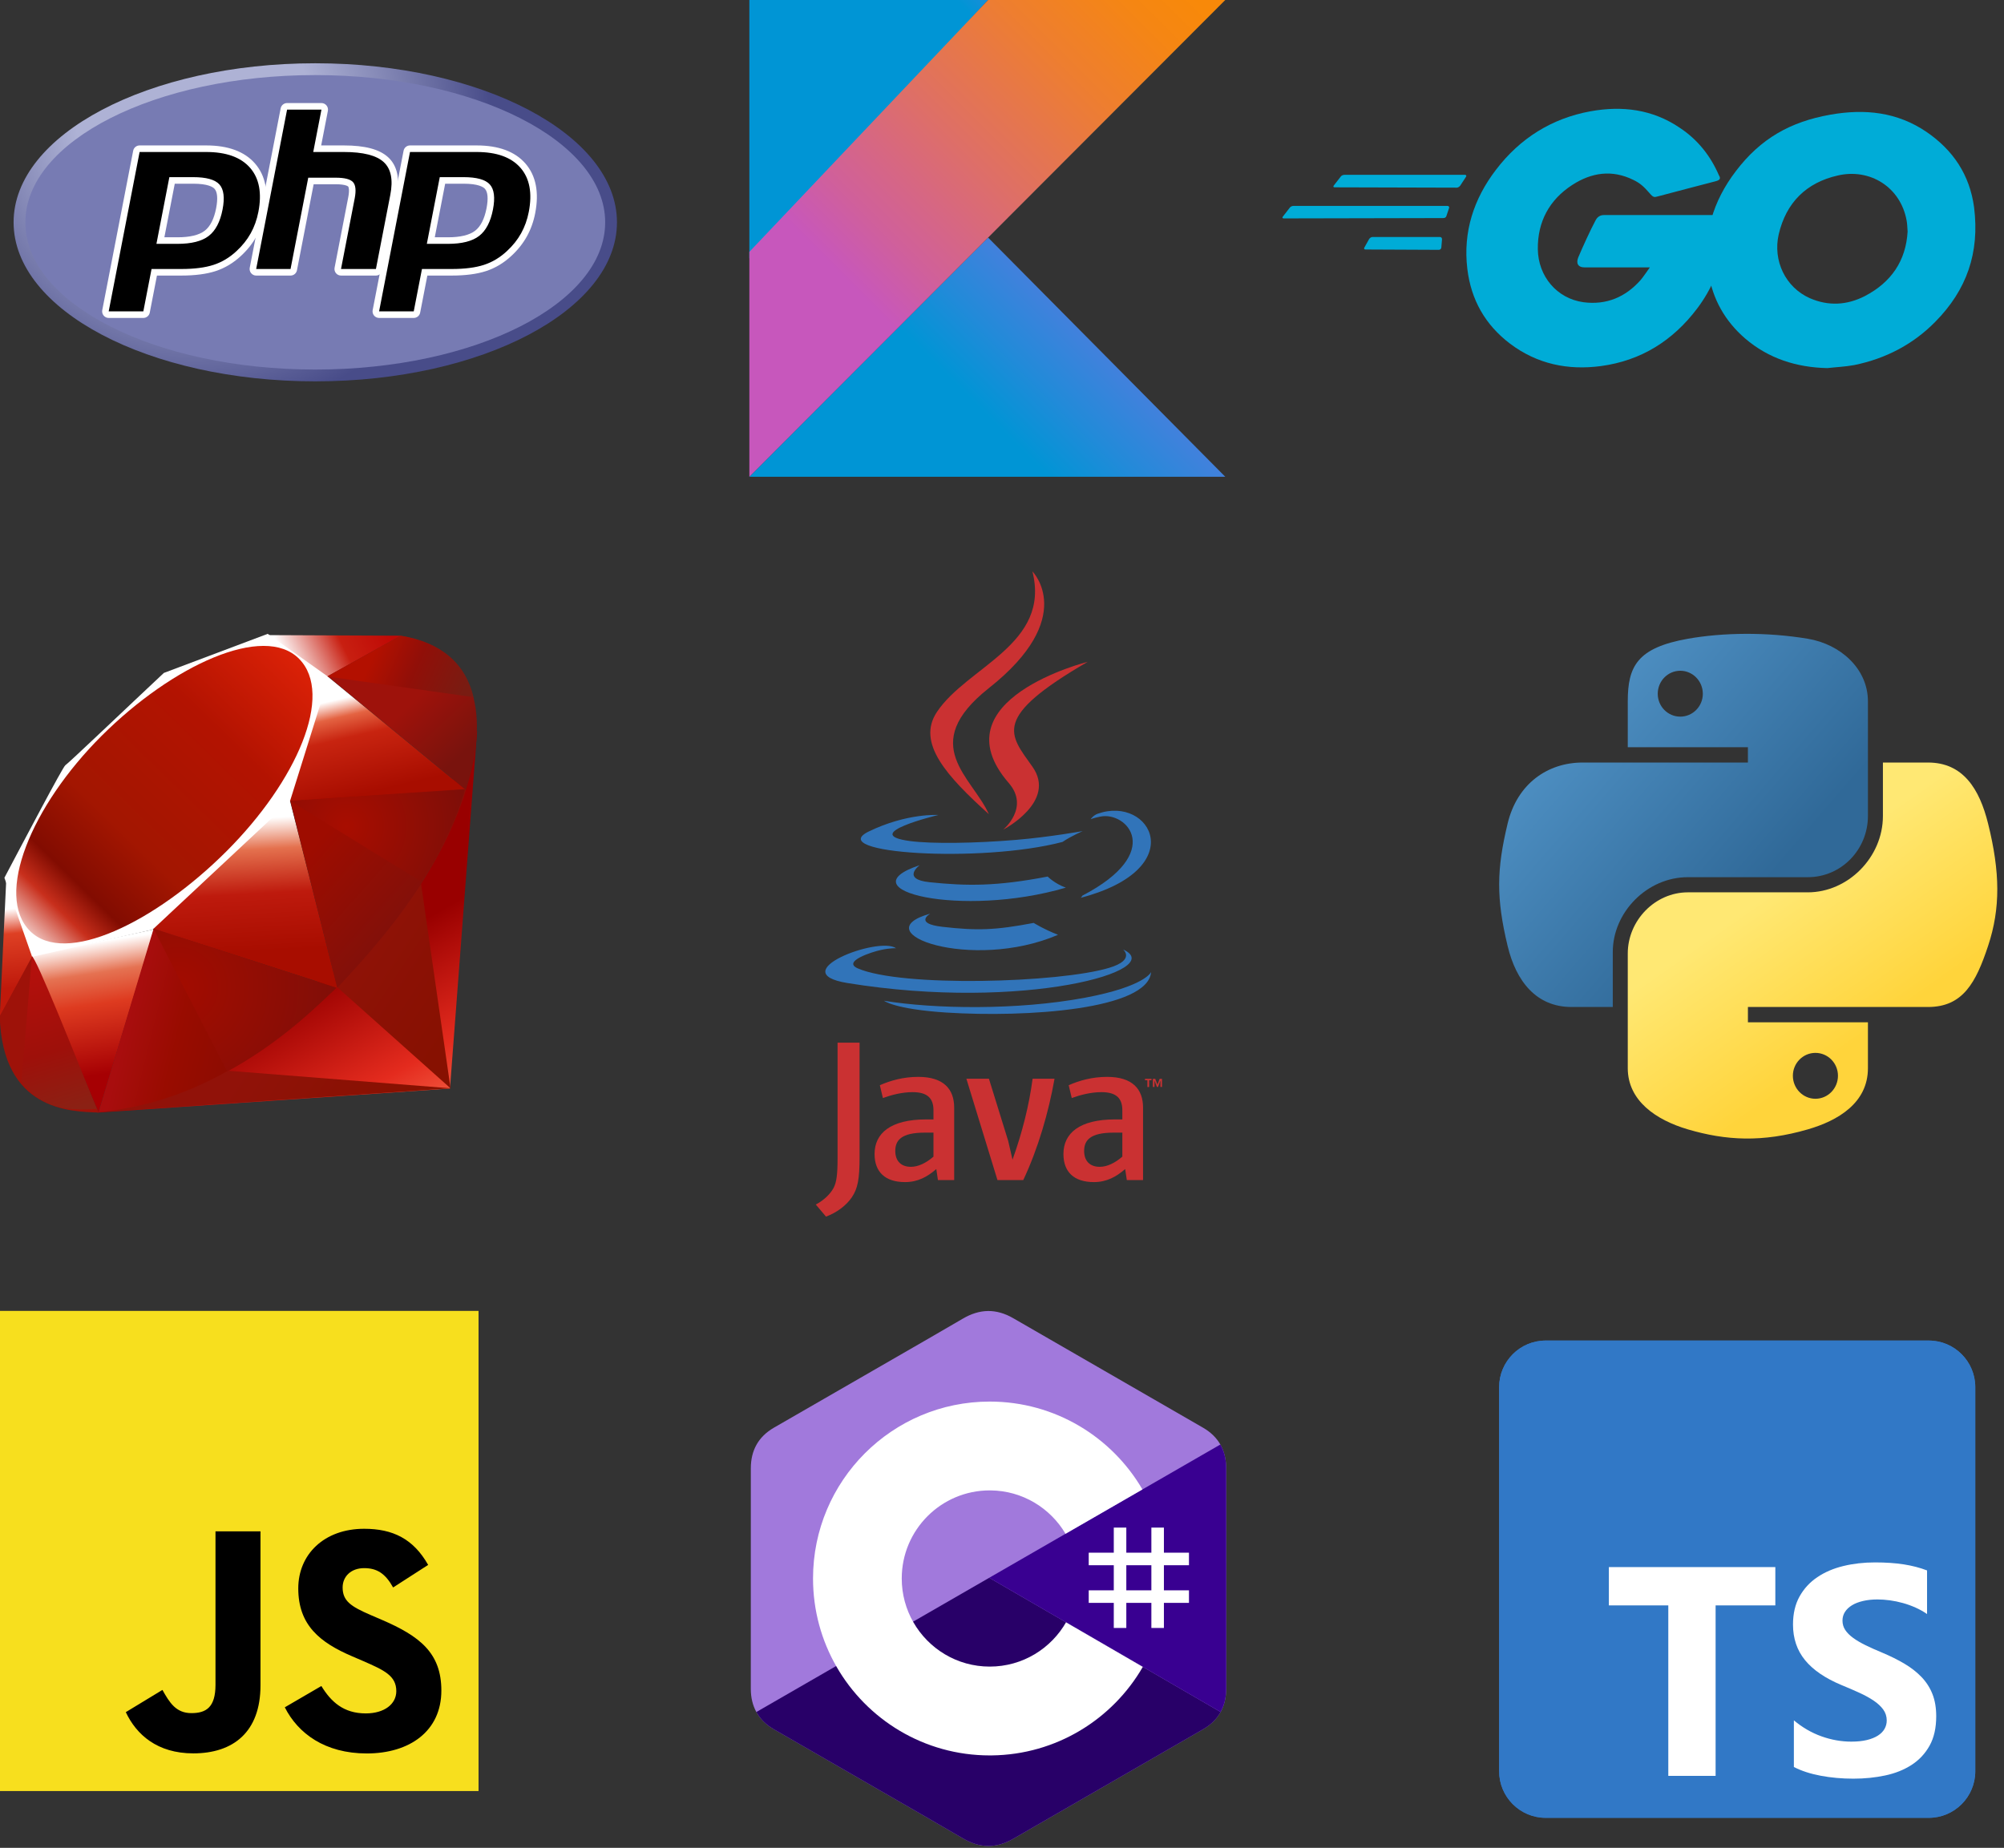 <?xml version="1.0" encoding="UTF-8" standalone="no"?>
<!DOCTYPE svg PUBLIC "-//W3C//DTD SVG 1.1//EN" "http://www.w3.org/Graphics/SVG/1.1/DTD/svg11.dtd">
<svg width="515px" height="475px" version="1.1" xmlns="http://www.w3.org/2000/svg" xmlns:xlink="http://www.w3.org/1999/xlink" xml:space="preserve" xmlns:serif="http://www.serif.com/" style="fill-rule:evenodd;clip-rule:evenodd;stroke-linejoin:round;stroke-miterlimit:2;">
    <rect width="100%" height="100%" fill="#333333" stroke="none"/>
    <g transform="matrix(1,0,0,1,-42.91,-22.122)">
        <g transform="matrix(0.312,0,0,0.491,0,0)">
            <g transform="matrix(3.691,0,0,2.351,1372.35,376.891)">
                <path id="path1948" d="M54.919,0.001C50.335,0.022 45.958,0.413 42.106,1.095C30.76,3.099 28.7,7.295 28.7,15.032L28.7,25.251L55.513,25.251L55.513,28.657L18.638,28.657C10.845,28.657 4.022,33.341 1.888,42.251C-0.574,52.464 -0.683,58.837 1.888,69.501C3.793,77.439 8.345,83.095 16.138,83.095L25.356,83.095L25.356,70.845C25.356,61.995 33.013,54.188 42.106,54.188L68.888,54.188C76.342,54.188 82.294,48.05 82.294,40.563L82.294,15.032C82.294,7.766 76.164,2.307 68.888,1.095C64.282,0.328 59.502,-0.02 54.919,0.001ZM40.419,8.22C43.188,8.22 45.45,10.518 45.45,13.345C45.45,16.161 43.188,18.438 40.419,18.438C37.639,18.438 35.388,16.161 35.388,13.345C35.388,10.518 37.639,8.22 40.419,8.22Z" style="fill:url(#_Linear1);fill-rule:nonzero;"/>
                <path id="path1950" d="M85.638,28.657L85.638,40.563C85.638,49.794 77.812,57.563 68.888,57.563L42.106,57.563C34.77,57.563 28.7,63.842 28.7,71.188L28.7,96.72C28.7,103.986 35.019,108.26 42.106,110.345C50.594,112.84 58.733,113.291 68.888,110.345C75.638,108.39 82.294,104.457 82.294,96.72L82.294,86.501L55.513,86.501L55.513,83.095L95.7,83.095C103.493,83.095 106.396,77.659 109.106,69.501C111.906,61.102 111.787,53.025 109.106,42.251C107.181,34.493 103.502,28.657 95.7,28.657L85.638,28.657ZM70.575,93.313C73.355,93.313 75.606,95.591 75.606,98.407C75.606,101.234 73.355,103.532 70.575,103.532C67.805,103.532 65.544,101.234 65.544,98.407C65.544,95.591 67.805,93.313 70.575,93.313Z" style="fill:url(#_Linear2);fill-rule:nonzero;"/>
            </g>
        </g>
        <g transform="matrix(0.312,0,0,0.491,0,0)">
            <g transform="matrix(0.735,0,0,0.468,509.748,-17.348)">
                <path d="M866.667,666.667L333.333,666.667L600.889,399.111L866.667,666.667Z" style="fill:url(#_Linear3);fill-rule:nonzero;"/>
                <path d="M333.333,422.222L333.333,133.333L600.889,133.333L333.333,422.222Z" style="fill:url(#_Linear4);fill-rule:nonzero;"/>
                <path d="M333.333,666.667L866.667,133.333L600.889,133.333L333.333,415.111L333.333,666.667Z" style="fill:url(#_Linear5);fill-rule:nonzero;"/>
            </g>
        </g>
        <g transform="matrix(0.312,0,0,0.491,0,0)">
            <g transform="matrix(3.018,0,0,1.922,661.182,327.851)">
                <g>
                    <path d="M80.372,101.729C80.372,101.729 75.768,104.408 83.652,105.313C93.206,106.404 98.086,106.247 108.611,104.256C108.611,104.256 111.382,105.991 115.25,107.492C91.649,117.605 61.837,106.907 80.372,101.729ZM77.487,88.532C77.487,88.532 72.322,92.355 80.213,93.171C90.419,94.225 98.475,94.311 112.424,91.627C112.424,91.627 114.35,93.582 117.381,94.65C88.85,102.995 57.074,95.307 77.487,88.532Z" style="fill:rgb(49,116,185);"/>
                    <path d="M101.797,66.143C107.615,72.84 100.272,78.863 100.272,78.863C100.272,78.863 115.038,71.242 108.256,61.695C101.924,52.796 97.067,48.375 123.358,33.129C123.357,33.128 82.088,43.432 101.797,66.143Z" style="fill:rgb(202,49,50);"/>
                    <path d="M133.01,111.491C133.01,111.491 136.418,114.301 129.256,116.474C115.637,120.599 72.562,121.843 60.597,116.638C56.299,114.766 64.363,112.171 66.9,111.623C69.546,111.051 71.056,111.155 71.056,111.155C66.273,107.787 40.14,117.77 57.784,120.634C105.896,128.435 145.488,117.122 133.01,111.491ZM82.587,74.857C82.587,74.857 60.679,80.062 74.83,81.954C80.807,82.753 92.713,82.569 103.812,81.638C112.88,80.877 121.982,79.249 121.982,79.249C121.982,79.249 118.787,80.62 116.472,82.198C94.221,88.051 51.243,85.325 63.617,79.342C74.079,74.281 82.587,74.857 82.587,74.857ZM121.891,96.824C144.508,85.074 134.051,73.78 126.75,75.302C124.965,75.675 124.164,75.997 124.164,75.997C124.164,75.997 124.83,74.955 126.096,74.507C140.537,69.432 151.641,89.479 121.44,97.418C121.439,97.418 121.787,97.104 121.891,96.824Z" style="fill:rgb(49,116,185);"/>
                    <path d="M108.256,8.504C108.256,8.504 120.779,21.035 96.375,40.298C76.804,55.756 91.913,64.567 96.369,74.638C84.943,64.331 76.562,55.256 82.184,46.812C90.438,34.417 113.309,28.406 108.256,8.504Z" style="fill:rgb(202,49,50);"/>
                    <path d="M84.812,128.674C106.518,130.062 139.857,127.903 140.648,117.63C140.648,117.63 139.13,121.524 122.707,124.613C104.178,128.101 81.321,127.695 67.769,125.458C67.769,125.458 70.546,127.756 84.812,128.674Z" style="fill:rgb(49,116,185);"/>
                    <path d="M139.645,147.096L138.985,147.096L138.985,146.726L140.766,146.726L140.766,147.096L140.106,147.096L140.106,148.944L139.645,148.944L139.645,147.096ZM143.2,147.188L143.191,147.188L142.535,148.943L142.234,148.943L141.582,147.188L141.574,147.188L141.574,148.943L141.136,148.943L141.136,146.725L141.779,146.725L142.383,148.294L142.987,146.725L143.624,146.725L143.624,148.943L143.2,148.943L143.2,147.188ZM81.255,167.921C79.208,169.695 77.044,170.693 75.101,170.693C72.333,170.693 70.831,169.03 70.831,166.369C70.831,163.488 72.439,161.38 78.875,161.38L81.254,161.38L81.254,167.921L81.255,167.921ZM86.905,174.295L86.905,154.563C86.905,149.52 84.029,146.192 77.096,146.192C73.051,146.192 69.505,147.191 66.622,148.464L67.452,151.959C69.723,151.125 72.659,150.352 75.541,150.352C79.535,150.352 81.254,151.959 81.254,155.286L81.254,157.781L79.258,157.781C69.556,157.781 65.178,161.545 65.178,167.204C65.178,172.08 68.063,174.852 73.494,174.852C76.985,174.852 79.593,173.411 82.028,171.302L82.471,174.295L86.905,174.295ZM105.762,174.295L98.717,174.295L90.234,146.694L96.388,146.694L101.653,163.655L102.825,168.751C105.481,161.38 107.366,153.897 108.309,146.694L114.293,146.694C112.691,155.782 109.805,165.76 105.762,174.295ZM132.799,167.921C130.746,169.695 128.582,170.693 126.643,170.693C123.875,170.693 122.375,169.03 122.375,166.369C122.375,163.488 123.984,161.38 130.416,161.38L132.799,161.38L132.799,167.921ZM138.451,174.295L138.451,154.563C138.451,149.52 135.566,146.192 128.64,146.192C124.591,146.192 121.046,147.191 118.163,148.464L118.993,151.959C121.264,151.125 124.206,150.352 127.089,150.352C131.077,150.352 132.798,151.959 132.798,155.286L132.798,157.781L130.802,157.781C121.099,157.781 116.724,161.545 116.724,167.204C116.724,172.08 119.603,174.852 125.035,174.852C128.529,174.852 131.133,173.411 133.574,171.302L134.019,174.295L138.451,174.295ZM58.983,178.985C57.373,181.338 54.769,183.201 51.922,184.252L49.132,180.966C51.301,179.853 53.159,178.056 54.024,176.384C54.769,174.894 55.08,172.978 55.08,168.392L55.08,136.877L61.085,136.877L61.085,167.957C61.085,174.091 60.595,176.57 58.983,178.985Z" style="fill:rgb(202,49,50);"/>
                </g>
            </g>
        </g>
        <g transform="matrix(0.312,0,0,0.491,0,0)">
            <g transform="matrix(0.719,0,0,0.458,141.541,73.6)">
                <g id="g3440" transform="matrix(1.25,0,0,-1.25,-4.4,394.299)">
                    <g id="g3442">
                        <clipPath id="_clip6">
                            <path d="M11.52,162C11.52,81.677 135.307,16.561 288,16.561C440.693,16.561 564.481,81.677 564.481,162C564.481,242.322 440.693,307.439 288,307.439C135.307,307.439 11.52,242.322 11.52,162"/>
                        </clipPath>
                        <g clip-path="url(#_clip6)">
                            <g id="g3448">
                                <g id="g3450">
                                    <path id="path3462" d="M11.52,162C11.52,81.677 135.307,16.561 288,16.561C440.693,16.561 564.481,81.677 564.481,162C564.481,242.322 440.693,307.439 288,307.439C135.307,307.439 11.52,242.322 11.52,162" style="fill:url(#_Radial7);fill-rule:nonzero;"/>
                                </g>
                            </g>
                        </g>
                    </g>
                </g>
                <g id="g3464" transform="matrix(1.25,0,0,-1.25,-4.4,394.299)">
                    <g id="g3466">
                        <g id="g3472" transform="matrix(1,0,0,1,288,27.359)">
                            <path id="path3474" d="M0,0C146.729,0 265.68,60.281 265.68,134.641C265.68,209 146.729,269.282 0,269.282C-146.729,269.282 -265.68,209 -265.68,134.641C-265.68,60.281 -146.729,0 0,0" style="fill:rgb(119,123,179);fill-rule:nonzero;"/>
                        </g>
                    </g>
                </g>
                <g id="g3476" transform="matrix(1.25,0,0,-1.25,-4.4,394.299)">
                    <g id="g3478">
                        <g id="g3484" transform="matrix(1,0,0,1,161.734,145.307)">
                            <path id="path3486" d="M0,0C12.065,0 21.072,2.225 26.771,6.611C32.409,10.952 36.303,18.473 38.344,28.964C40.247,38.77 39.522,45.617 36.19,49.312C32.783,53.086 25.417,55 14.297,55L-4.984,55L-15.673,0L0,0ZM-63.063,-67.75C-63.958,-67.75 -64.808,-67.35 -65.377,-66.658C-65.947,-65.967 -66.178,-65.057 -66.007,-64.178L-37.679,81.573C-37.405,82.982 -36.17,84 -34.734,84L26.32,84C45.508,84 59.79,78.79 68.767,68.513C77.792,58.182 80.579,43.741 77.05,25.592C75.614,18.198 73.144,11.331 69.709,5.183C66.27,-0.972 61.725,-6.667 56.198,-11.747C49.582,-17.939 42.094,-22.429 33.962,-25.071C25.959,-27.678 15.681,-29 3.414,-29L-21.308,-29L-28.368,-65.322C-28.642,-66.732 -29.876,-67.75 -31.312,-67.75L-63.063,-67.75Z" style="fill-rule:nonzero;"/>
                        </g>
                        <g id="g3488" transform="matrix(1,0,0,1,159.224,197.307)">
                            <path id="path3490" d="M0,0L16.808,0C30.229,0 34.891,-2.945 36.475,-4.7C39.103,-7.614 39.599,-13.758 37.91,-22.467C36.012,-32.217 32.494,-39.13 27.452,-43.012C22.29,-46.986 13.898,-49 2.511,-49L-9.523,-49L0,0ZM28.831,35L-32.224,35C-35.096,35 -37.565,32.964 -38.113,30.145L-66.441,-115.606C-66.783,-117.365 -66.321,-119.184 -65.182,-120.567C-64.042,-121.95 -62.344,-122.75 -60.552,-122.75L-28.802,-122.75C-25.929,-122.75 -23.46,-120.714 -22.912,-117.895L-16.324,-84L5.925,-84C18.507,-84 29.099,-82.628 37.404,-79.923C45.945,-77.148 53.803,-72.443 60.758,-65.939C66.51,-60.647 71.248,-54.707 74.838,-48.282C78.429,-41.855 81.009,-34.688 82.506,-26.98C86.221,-7.876 83.203,7.422 73.537,18.486C63.965,29.444 48.923,35 28.831,35M-16.802,-55L2.511,-55C15.312,-55 24.847,-52.589 31.112,-47.766C37.378,-42.942 41.604,-34.891 43.8,-23.609C45.901,-12.777 44.944,-5.133 40.929,-0.68C36.909,3.773 28.87,6 16.808,6L-4.946,6L-16.802,-55M28.831,29C47.198,29 60.597,24.18 69.019,14.539C77.44,4.898 79.976,-8.559 76.616,-25.836C75.233,-32.953 72.894,-39.46 69.601,-45.355C66.304,-51.254 61.999,-56.648 56.679,-61.539C50.339,-67.472 43.296,-71.7 35.546,-74.218C27.796,-76.743 17.925,-78 5.925,-78L-21.271,-78L-28.802,-116.75L-60.552,-116.75L-32.224,29L28.831,29" style="fill:white;fill-rule:nonzero;"/>
                        </g>
                        <g id="g3492" transform="matrix(1,0,0,1,311.583,116.307)">
                            <path id="path3494" d="M0,0C-0.896,0 -1.745,0.4 -2.314,1.092C-2.885,1.783 -3.116,2.692 -2.945,3.572L9.586,68.061C10.778,74.194 10.484,78.596 8.759,80.456C7.703,81.593 4.531,83.5 -4.848,83.5L-27.55,83.5L-43.305,2.428C-43.579,1.018 -44.814,0 -46.25,0L-77.75,0C-78.646,0 -79.495,0.4 -80.065,1.092C-80.635,1.783 -80.866,2.693 -80.695,3.572L-52.367,149.323C-52.093,150.732 -50.858,151.75 -49.422,151.75L-17.922,151.75C-17.026,151.75 -16.177,151.35 -15.607,150.659C-15.037,149.967 -14.806,149.058 -14.977,148.178L-21.813,113L2.609,113C21.214,113 33.83,109.72 41.178,102.972C48.668,96.088 51.005,85.081 48.125,70.253L34.945,2.428C34.671,1.018 33.437,0 32,0L0,0Z" style="fill-rule:nonzero;"/>
                        </g>
                        <g id="g3496" transform="matrix(1,0,0,1,293.661,271.057)">
                            <path id="path3498" d="M0,0L-31.5,0C-34.373,0 -36.842,-2.036 -37.39,-4.855L-65.718,-150.606C-66.06,-152.365 -65.598,-154.184 -64.458,-155.567C-63.318,-156.95 -61.62,-157.75 -59.828,-157.75L-28.328,-157.75C-25.456,-157.75 -22.986,-155.714 -22.438,-152.895L-7.155,-74.25L13.074,-74.25C22.437,-74.25 24.402,-76.25 24.481,-76.336C25.049,-76.947 25.796,-79.777 24.563,-86.117L12.032,-150.606C11.69,-152.365 12.152,-154.184 13.292,-155.567C14.432,-156.95 16.13,-157.75 17.922,-157.75L49.922,-157.75C52.794,-157.75 55.264,-155.714 55.812,-152.895L68.991,-85.07C72.084,-69.149 69.438,-57.206 61.13,-49.57C53.202,-42.289 39.922,-38.75 20.531,-38.75L-0.253,-38.75L5.89,-7.145C6.231,-5.386 5.77,-3.566 4.63,-2.184C3.49,-0.801 1.792,0 0,0M0,-6L-7.531,-44.75L20.531,-44.75C38.188,-44.75 50.367,-47.832 57.07,-53.988C63.773,-60.148 65.781,-70.129 63.102,-83.926L49.922,-151.75L17.922,-151.75L30.453,-87.262C31.879,-79.926 31.355,-74.922 28.879,-72.254C26.402,-69.586 21.133,-68.25 13.074,-68.25L-12.102,-68.25L-28.328,-151.75L-59.828,-151.75L-31.5,-6L0,-6" style="fill:white;fill-rule:nonzero;"/>
                        </g>
                        <g id="g3500" transform="matrix(1,0,0,1,409.55,145.307)">
                            <path id="path3502" d="M0,0C12.065,0 21.072,2.225 26.771,6.611C32.409,10.951 36.303,18.472 38.345,28.964C40.248,38.77 39.523,45.617 36.19,49.312C32.783,53.086 25.417,55 14.297,55L-4.984,55L-15.673,0L0,0ZM-63.062,-67.75C-63.957,-67.75 -64.807,-67.35 -65.376,-66.658C-65.946,-65.967 -66.178,-65.057 -66.007,-64.178L-37.679,81.573C-37.404,82.982 -36.17,84 -34.733,84L26.32,84C45.509,84 59.79,78.79 68.768,68.513C77.793,58.183 80.579,43.742 77.051,25.592C75.613,18.198 73.144,11.331 69.709,5.183C66.27,-0.972 61.725,-6.667 56.198,-11.747C49.582,-17.939 42.094,-22.429 33.962,-25.071C25.959,-27.678 15.681,-29 3.414,-29L-21.309,-29L-28.366,-65.322C-28.641,-66.732 -29.875,-67.75 -31.312,-67.75L-63.062,-67.75Z" style="fill-rule:nonzero;"/>
                        </g>
                        <g id="g3504" transform="matrix(1,0,0,1,407.039,197.307)">
                            <path id="path3506" d="M0,0L16.808,0C30.229,0 34.891,-2.945 36.475,-4.7C39.104,-7.614 39.6,-13.758 37.91,-22.466C36.012,-32.217 32.493,-39.13 27.452,-43.012C22.29,-46.986 13.898,-49 2.511,-49L-9.522,-49L0,0ZM28.831,35L-32.223,35C-35.095,35 -37.564,32.964 -38.112,30.145L-66.44,-115.606C-66.782,-117.365 -66.32,-119.184 -65.181,-120.567C-64.041,-121.95 -62.343,-122.75 -60.551,-122.75L-28.801,-122.75C-25.929,-122.75 -23.459,-120.714 -22.911,-117.895L-16.324,-84L5.925,-84C18.507,-84 29.099,-82.628 37.404,-79.923C45.945,-77.148 53.805,-72.442 60.76,-65.937C66.512,-60.646 71.248,-54.707 74.838,-48.282C78.429,-41.855 81.009,-34.688 82.506,-26.98C86.221,-7.875 83.203,7.423 73.537,18.487C63.965,29.444 48.924,35 28.831,35M-16.801,-55L2.511,-55C15.312,-55 24.847,-52.589 31.112,-47.766C37.379,-42.942 41.604,-34.891 43.8,-23.609C45.902,-12.777 44.945,-5.133 40.929,-0.68C36.909,3.773 28.87,6 16.808,6L-4.946,6L-16.801,-55M28.831,29C47.198,29 60.597,24.18 69.019,14.539C77.441,4.898 79.976,-8.559 76.616,-25.836C75.233,-32.953 72.894,-39.46 69.601,-45.355C66.304,-51.254 61.999,-56.648 56.679,-61.539C50.339,-67.472 43.296,-71.7 35.546,-74.218C27.796,-76.743 17.925,-78 5.925,-78L-21.271,-78L-28.801,-116.75L-60.551,-116.75L-32.223,29L28.831,29" style="fill:white;fill-rule:nonzero;"/>
                        </g>
                    </g>
                </g>
            </g>
        </g>
        <g transform="matrix(0.312,0,0,0.491,0,0)">
            <g transform="matrix(0.626,0,0,0.399,137.313,731.351)">
                <rect x="0" y="0" width="630" height="630" style="fill:rgb(247,223,30);"/>
                <path d="M423.2,492.19C435.89,512.91 452.4,528.14 481.6,528.14C506.13,528.14 521.8,515.88 521.8,498.94C521.8,478.64 505.7,471.45 478.7,459.64L463.9,453.29C421.18,435.09 392.8,412.29 392.8,364.09C392.8,319.69 426.63,285.89 479.5,285.89C517.14,285.89 544.2,298.99 563.7,333.29L517.6,362.89C507.45,344.69 496.5,337.52 479.5,337.52C462.16,337.52 451.17,348.52 451.17,362.89C451.17,380.65 462.17,387.84 487.57,398.84L502.37,405.18C552.67,426.75 581.07,448.74 581.07,498.18C581.07,551.48 539.2,580.68 482.97,580.68C427.99,580.68 392.47,554.48 375.09,520.14L423.2,492.19ZM214.07,497.32C223.37,513.82 231.83,527.77 252.17,527.77C271.62,527.77 283.89,520.16 283.89,490.57L283.89,289.27L343.09,289.27L343.09,491.37C343.09,552.67 307.15,580.57 254.69,580.57C207.29,580.57 179.84,556.04 165.88,526.495L214.07,497.32Z" style="fill-rule:nonzero;"/>
            </g>
        </g>
        <g transform="matrix(0.312,0,0,0.491,0,0)">
            <g id="Typescript_logo_2020.svg" transform="matrix(0.766,0,0,0.488,1568.42,871.812)">
                <g transform="matrix(1,0,0,1,-256,-256)">
                    <path d="M512,50C512,22.404 489.596,0 462,0L50,0C22.404,0 0,22.404 0,50L0,462C0,489.596 22.404,512 50,512L462,512C489.596,512 512,489.596 512,462L512,50Z" style="fill:rgb(49,120,198);"/>
                    <path d="M512,50C512,22.404 489.596,0 462,0L50,0C22.404,0 0,22.404 0,50L0,462C0,489.596 22.404,512 50,512L462,512C489.596,512 512,489.596 512,462L512,50Z" style="fill:rgb(49,120,198);"/>
                    <path d="M316.939,407.424L316.939,457.485C325.077,461.657 334.702,464.785 345.814,466.871C356.926,468.957 368.637,470 380.949,470C392.948,470 404.346,468.853 415.145,466.558C425.944,464.264 435.413,460.483 443.551,455.216C451.689,449.95 458.132,443.066 462.879,434.566C467.626,426.066 470,415.559 470,403.044C470,393.97 468.644,386.018 465.931,379.187C463.218,372.356 459.306,366.281 454.193,360.962C449.081,355.643 442.951,350.871 435.804,346.647C428.657,342.423 420.597,338.434 411.624,334.68C405.051,331.968 399.156,329.335 393.939,326.78C388.722,324.224 384.288,321.617 380.636,318.958C376.984,316.298 374.167,313.482 372.185,310.51C370.203,307.537 369.211,304.174 369.211,300.419C369.211,296.978 370.098,293.875 371.872,291.111C373.646,288.347 376.15,285.975 379.384,283.993C382.619,282.012 386.583,280.473 391.278,279.378C395.974,278.283 401.19,277.736 406.929,277.736C411.102,277.736 415.51,278.049 420.153,278.674C424.796,279.3 429.465,280.265 434.161,281.568C438.856,282.872 443.42,284.515 447.855,286.496C452.289,288.478 456.384,290.772 460.14,293.38L460.14,246.604C452.524,243.684 444.203,241.52 435.178,240.112C426.153,238.704 415.797,238 404.112,238C392.217,238 380.949,239.278 370.307,241.833C359.665,244.388 350.301,248.377 342.214,253.8C334.128,259.224 327.738,266.133 323.043,274.529C318.348,282.924 316,292.962 316,304.643C316,319.557 320.304,332.281 328.912,342.815C337.519,353.348 350.587,362.265 368.116,369.566C375.002,372.382 381.419,375.145 387.366,377.857C393.313,380.569 398.452,383.385 402.781,386.305C407.111,389.225 410.528,392.406 413.033,395.848C415.537,399.289 416.789,403.2 416.789,407.581C416.789,410.814 416.006,413.812 414.441,416.576C412.876,419.34 410.502,421.738 407.32,423.772C404.138,425.806 400.173,427.396 395.426,428.543C390.678,429.691 385.123,430.264 378.758,430.264C367.907,430.264 357.161,428.361 346.518,424.554C335.876,420.748 326.016,415.038 316.939,407.424ZM232.78,284.082L297,284.082L297,243L118,243L118,284.082L181.906,284.082L181.906,467L232.78,467L232.78,284.082Z" style="fill:white;"/>
                </g>
            </g>
        </g>
        <g transform="matrix(0.312,0,0,0.491,0,0)">
            <g transform="matrix(0.158,0,0,0.101,137.294,376.891)">
                <path d="M1928.33,1638.17L507.365,2481.93L2347.25,2357.07L2488.95,501.838L1928.32,1638.16L1928.33,1638.17Z" style="fill:url(#_Linear8);fill-rule:nonzero;"/>
                <path d="M2350.26,2355.8L2192.12,1264.33L1761.37,1833.13L2350.26,2355.81L2350.26,2355.8Z" style="fill:url(#_Linear9);fill-rule:nonzero;"/>
                <path d="M2352.4,2355.8L1193.85,2264.87L513.507,2479.55L2352.4,2355.8Z" style="fill:url(#_Linear10);fill-rule:nonzero;"/>
                <path d="M515.147,2479.8L804.573,1531.64L167.68,1667.81L515.138,2479.79L515.147,2479.8Z" style="fill:url(#_Linear11);fill-rule:nonzero;"/>
                <path d="M1761.26,1836.25L1494.95,793.148L732.842,1507.53L1761.26,1836.27L1761.26,1836.25Z" style="fill:url(#_Linear12);fill-rule:nonzero;"/>
                <path d="M2428.53,807.834L1708.12,219.452L1507.52,868.004L2428.53,807.834Z" style="fill:url(#_Linear13);fill-rule:nonzero;"/>
                <path d="M2091.63,9.667L1667.93,243.825L1400.61,6.533L2091.63,9.677L2091.63,9.667Z" style="fill:url(#_Linear14);fill-rule:nonzero;"/>
                <path d="M0.118,1985.87L177.611,1662.16L34.03,1276.51L0.118,1985.87Z" style="fill:url(#_Linear15);fill-rule:nonzero;"/>
                <path d="M24.49,1264.33L168.949,1674.09L796.654,1533.26L1513.29,867.243L1715.53,224.852L1397.09,0L855.682,202.618C685.102,361.275 354.108,675.19 342.175,681.088C330.36,687.123 123.602,1077.92 24.49,1264.33Z" style="fill:white;fill-rule:nonzero;"/>
                <path d="M531.728,528.212C901.42,161.664 1378.01,-54.897 1560.9,129.636C1743.69,314.17 1549.85,762.614 1180.15,1129.04C810.461,1495.46 339.783,1723.96 157.007,1539.42C-25.886,1355.02 162.036,894.642 531.728,528.212Z" style="fill:url(#_Linear16);fill-rule:nonzero;"/>
                <path d="M515.147,2479.41L802.308,1528.25L1755.98,1834.62C1411.17,2157.96 1027.66,2431.3 515.147,2479.41Z" style="fill:url(#_Linear17);fill-rule:nonzero;"/>
                <path d="M1514.55,865.368L1759.38,1835.13C2047.41,1532.27 2305.93,1206.67 2432.53,803.948L1514.56,865.368L1514.55,865.368Z" style="fill:url(#_Linear18);fill-rule:nonzero;"/>
                <path d="M2430.03,808.84C2528.02,513.145 2550.63,88.937 2088.6,10.175L1709.49,219.579L2430.03,808.84Z" style="fill:url(#_Linear19);fill-rule:nonzero;"/>
                <path d="M0.118,1981.6C13.691,2469.63 365.786,2476.91 515.772,2481.18L169.32,1672.08L0.118,1981.6Z" style="fill:rgb(158,18,9);fill-rule:nonzero;"/>
                <path d="M1515.91,866.881C1737.25,1002.92 2183.33,1276.14 2192.37,1281.16C2206.43,1289.07 2384.69,980.562 2425.14,806.203L1515.91,866.881Z" style="fill:url(#_Radial20);fill-rule:nonzero;"/>
                <path d="M801.927,1528.25L1185.81,2268.88C1412.8,2145.78 1590.55,1995.79 1753.34,1835.13L801.927,1528.25Z" style="fill:url(#_Radial21);fill-rule:nonzero;"/>
                <path d="M167.817,1673.09L113.427,2320.76C216.054,2460.95 357.252,2473.14 505.344,2462.21C398.195,2195.53 184.143,1662.29 167.817,1673.09Z" style="fill:url(#_Linear22);fill-rule:nonzero;"/>
                <path d="M1707.24,221.21L2469.87,328.231C2429.16,155.767 2304.17,44.468 2091.12,9.677L1707.24,221.21Z" style="fill:url(#_Linear23);fill-rule:nonzero;"/>
            </g>
        </g>
        <g transform="matrix(0.312,0,0,0.491,0,0)">
            <g id="Logo_C_sharp.svg" transform="matrix(1.532,0,0,0.975,952.043,871.812)">
                <g transform="matrix(1,0,0,1,-128,-144)">
                    <g>
                        <path d="M255.569,84.452C255.567,79.622 254.534,75.354 252.445,71.691C250.393,68.089 247.32,65.07 243.198,62.683C209.173,43.064 175.115,23.505 141.101,3.866C131.931,-1.428 123.04,-1.235 113.938,4.135C100.395,12.122 32.59,50.969 12.385,62.672C4.064,67.489 0.015,74.861 0.013,84.443C0,123.898 0.013,163.352 0,202.808C0,207.532 0.991,211.717 2.988,215.325C5.041,219.036 8.157,222.138 12.374,224.579C32.58,236.282 100.394,275.126 113.934,283.115C123.04,288.488 131.931,288.68 141.104,283.384C175.119,263.744 209.179,244.186 243.209,224.567C247.426,222.127 250.542,219.023 252.595,215.315C254.589,211.707 255.582,207.522 255.582,202.797C255.582,202.797 255.582,123.908 255.569,84.452" style="fill:rgb(161,121,220);fill-rule:nonzero;"/>
                        <path d="M128.182,143.241L2.988,215.325C5.041,219.036 8.157,222.138 12.374,224.579C32.58,236.282 100.394,275.126 113.934,283.115C123.04,288.488 131.931,288.68 141.104,283.384C175.119,263.744 209.179,244.186 243.209,224.567C247.426,222.127 250.542,219.023 252.595,215.315L128.182,143.241" style="fill:rgb(40,0,104);fill-rule:nonzero;"/>
                        <path d="M255.569,84.452C255.567,79.622 254.534,75.354 252.445,71.691L128.182,143.241L252.595,215.315C254.589,211.707 255.58,207.522 255.582,202.797C255.582,202.797 255.582,123.908 255.569,84.452" style="fill:rgb(57,0,145);fill-rule:nonzero;"/>
                        <path d="M201.892,116.294L201.892,129.768L215.366,129.768L215.366,116.294L222.103,116.294L222.103,129.768L235.577,129.768L235.577,136.505L222.103,136.505L222.103,149.978L235.577,149.978L235.577,156.715L222.103,156.715L222.103,170.189L215.366,170.189L215.366,156.715L201.892,156.715L201.892,170.189L195.155,170.189L195.155,156.715L181.682,156.715L181.682,149.978L195.155,149.978L195.155,136.505L181.682,136.505L181.682,129.768L195.155,129.768L195.155,116.294L201.892,116.294ZM215.366,136.505L201.892,136.505L201.892,149.978L215.366,149.978L215.366,136.505Z" style="fill:white;fill-rule:nonzero;"/>
                        <path d="M128.457,48.626C163.601,48.626 194.284,67.712 210.719,96.082L210.558,95.809L169.21,119.617C161.063,105.824 146.128,96.515 128.996,96.323L128.457,96.32C102.331,96.32 81.151,117.5 81.151,143.625C81.151,152.169 83.428,160.178 87.39,167.095C95.544,181.33 110.873,190.931 128.457,190.931C146.15,190.931 161.566,181.208 169.678,166.821L169.481,167.166L210.768,191.084C194.513,219.213 164.25,238.241 129.515,238.62L128.457,238.626C93.202,238.626 62.432,219.422 46.038,190.902C38.035,176.979 33.456,160.838 33.456,143.625C33.456,91.159 75.988,48.626 128.457,48.626Z" style="fill:white;fill-rule:nonzero;"/>
                    </g>
                </g>
            </g>
        </g>
        <g transform="matrix(0.312,0,0,0.491,0,0)">
            <g transform="matrix(2.779,0,0,1.769,1125.19,-35.721)">
                <g>
                    <g>
                        <g>
                            <path d="M40.2,101.1C39.8,101.1 39.7,100.9 39.9,100.6L42,97.9C42.2,97.6 42.7,97.4 43.1,97.4L78.8,97.4C79.2,97.4 79.3,97.7 79.1,98L77.4,100.6C77.2,100.9 76.7,101.2 76.4,101.2L40.2,101.1Z" style="fill:rgb(0,172,215);fill-rule:nonzero;"/>
                        </g>
                    </g>
                </g>
                <g>
                    <g>
                        <g>
                            <path d="M25.1,110.3C24.7,110.3 24.6,110.1 24.8,109.8L26.9,107.1C27.1,106.8 27.6,106.6 28,106.6L73.6,106.6C74,106.6 74.2,106.9 74.1,107.2L73.3,109.6C73.2,110 72.8,110.2 72.4,110.2L25.1,110.3Z" style="fill:rgb(0,172,215);fill-rule:nonzero;"/>
                        </g>
                    </g>
                </g>
                <g>
                    <g>
                        <g>
                            <path d="M49.3,119.5C48.9,119.5 48.8,119.2 49,118.9L50.4,116.4C50.6,116.1 51,115.8 51.4,115.8L71.4,115.8C71.8,115.8 72,116.1 72,116.5L71.8,118.9C71.8,119.3 71.4,119.6 71.1,119.6L49.3,119.5Z" style="fill:rgb(0,172,215);fill-rule:nonzero;"/>
                        </g>
                    </g>
                </g>
                <g>
                    <g id="CXHf1q_3_">
                        <g>
                            <g>
                                <path d="M153.1,99.3C146.8,100.9 142.5,102.1 136.3,103.7C134.8,104.1 134.7,104.2 133.4,102.7C131.9,101 130.8,99.9 128.7,98.9C122.4,95.8 116.3,96.7 110.6,100.4C103.8,104.8 100.3,111.3 100.4,119.4C100.5,127.4 106,134 113.9,135.1C120.7,136 126.4,133.6 130.9,128.5C131.8,127.4 132.6,126.2 133.6,124.8L114.3,124.8C112.2,124.8 111.7,123.5 112.4,121.8C113.7,118.7 116.1,113.5 117.5,110.9C117.8,110.3 118.5,109.3 120,109.3L156.4,109.3C156.2,112 156.2,114.7 155.8,117.4C154.7,124.6 152,131.2 147.6,137C140.4,146.5 131,152.4 119.1,154C109.3,155.3 100.2,153.4 92.2,147.4C84.8,141.8 80.6,134.4 79.5,125.2C78.2,114.3 81.4,104.5 88,95.9C95.1,86.6 104.5,80.7 116,78.6C125.4,76.9 134.4,78 142.5,83.5C147.8,87 151.6,91.8 154.1,97.6C154.7,98.5 154.3,99 153.1,99.3Z" style="fill:rgb(0,172,215);fill-rule:nonzero;"/>
                            </g>
                            <g>
                                <path d="M186.2,154.6C177.1,154.4 168.8,151.8 161.8,145.8C155.9,140.7 152.2,134.2 151,126.5C149.2,115.2 152.3,105.2 159.1,96.3C166.4,86.7 175.2,81.7 187.1,79.6C197.3,77.8 206.9,78.8 215.6,84.7C223.5,90.1 228.4,97.4 229.7,107C231.4,120.5 227.5,131.5 218.2,140.9C211.6,147.6 203.5,151.8 194.2,153.7C191.5,154.2 188.8,154.3 186.2,154.6ZM210,114.2C209.9,112.9 209.9,111.9 209.7,110.9C207.9,101 198.8,95.4 189.3,97.6C180,99.7 174,105.6 171.8,115C170,122.8 173.8,130.7 181,133.9C186.5,136.3 192,136 197.3,133.3C205.2,129.2 209.5,122.8 210,114.2Z" style="fill:rgb(0,172,215);fill-rule:nonzero;"/>
                            </g>
                        </g>
                    </g>
                </g>
            </g>
        </g>
    </g>
    <defs>
        <linearGradient id="_Linear1" x1="0" y1="0" x2="1" y2="0" gradientUnits="userSpaceOnUse" gradientTransform="matrix(61.326,53.272,-53.272,61.326,-3.31083e-07,-2.97868e-07)"><stop offset="0" style="stop-color:rgb(90,159,212);stop-opacity:1"/><stop offset="1" style="stop-color:rgb(48,105,152);stop-opacity:1"/></linearGradient>
        <linearGradient id="_Linear2" x1="0" y1="0" x2="1" y2="0" gradientUnits="userSpaceOnUse" gradientTransform="matrix(-21.899,-31.283,31.283,-21.899,69.931,97.548)"><stop offset="0" style="stop-color:rgb(255,212,59);stop-opacity:1"/><stop offset="1" style="stop-color:rgb(255,232,115);stop-opacity:1"/></linearGradient>
        <linearGradient id="_Linear3" x1="0" y1="0" x2="1" y2="0" gradientUnits="userSpaceOnUse" gradientTransform="matrix(251.977,-251.978,251.978,251.977,475.195,524.572)"><stop offset="0" style="stop-color:rgb(0,149,213);stop-opacity:1"/><stop offset="0.1" style="stop-color:rgb(0,149,213);stop-opacity:1"/><stop offset="0.3" style="stop-color:rgb(35,138,217);stop-opacity:1"/><stop offset="0.62" style="stop-color:rgb(85,123,222);stop-opacity:1"/><stop offset="0.86" style="stop-color:rgb(116,114,226);stop-opacity:1"/><stop offset="1" style="stop-color:rgb(128,110,227);stop-opacity:1"/></linearGradient>
        <linearGradient id="_Linear4" x1="0" y1="0" x2="1" y2="0" gradientUnits="userSpaceOnUse" gradientTransform="matrix(146.348,-146.348,146.348,146.348,370.748,-26.141)"><stop offset="0" style="stop-color:rgb(0,149,213);stop-opacity:1"/><stop offset="0.12" style="stop-color:rgb(0,149,213);stop-opacity:1"/><stop offset="0.42" style="stop-color:rgb(60,131,220);stop-opacity:1"/><stop offset="0.7" style="stop-color:rgb(109,116,225);stop-opacity:1"/><stop offset="0.83" style="stop-color:rgb(128,110,227);stop-opacity:1"/><stop offset="1" style="stop-color:rgb(128,110,227);stop-opacity:1"/></linearGradient>
        <linearGradient id="_Linear5" x1="0" y1="0" x2="1" y2="0" gradientUnits="userSpaceOnUse" gradientTransform="matrix(496.295,-496.295,496.295,496.295,243.54,357.012)"><stop offset="0" style="stop-color:rgb(199,87,188);stop-opacity:1"/><stop offset="0.11" style="stop-color:rgb(199,87,188);stop-opacity:1"/><stop offset="0.21" style="stop-color:rgb(208,96,154);stop-opacity:1"/><stop offset="0.43" style="stop-color:rgb(225,114,92);stop-opacity:1"/><stop offset="0.6" style="stop-color:rgb(238,126,47);stop-opacity:1"/><stop offset="0.74" style="stop-color:rgb(245,134,19);stop-opacity:1"/><stop offset="0.82" style="stop-color:rgb(248,137,9);stop-opacity:1"/><stop offset="1" style="stop-color:rgb(248,137,9);stop-opacity:1"/></linearGradient>
        <radialGradient id="_Radial7" cx="0" cy="0" r="1" gradientUnits="userSpaceOnUse" gradientTransform="matrix(363.058,0,0,-363.058,177.52,256.307)"><stop offset="0" style="stop-color:rgb(174,178,213);stop-opacity:1"/><stop offset="0.3" style="stop-color:rgb(174,178,213);stop-opacity:1"/><stop offset="0.75" style="stop-color:rgb(72,76,137);stop-opacity:1"/><stop offset="1" style="stop-color:rgb(72,76,137);stop-opacity:1"/></radialGradient>
        <linearGradient id="_Linear8" x1="0" y1="0" x2="1" y2="0" gradientUnits="userSpaceOnUse" gradientTransform="matrix(-525.04,-926.982,926.982,-525.04,2186.75,2707.65)"><stop offset="0" style="stop-color:rgb(251,118,85);stop-opacity:1"/><stop offset="0" style="stop-color:rgb(251,118,85);stop-opacity:1"/><stop offset="0.41" style="stop-color:rgb(228,43,30);stop-opacity:1"/><stop offset="0.99" style="stop-color:rgb(153,0,0);stop-opacity:1"/><stop offset="1" style="stop-color:rgb(153,0,0);stop-opacity:1"/></linearGradient>
        <linearGradient id="_Linear9" x1="0" y1="0" x2="1" y2="0" gradientUnits="userSpaceOnUse" gradientTransform="matrix(-676.664,-454.077,454.077,-676.664,2448.31,1928.94)"><stop offset="0" style="stop-color:rgb(135,17,1);stop-opacity:1"/><stop offset="0" style="stop-color:rgb(135,17,1);stop-opacity:1"/><stop offset="0.99" style="stop-color:rgb(145,18,9);stop-opacity:1"/><stop offset="1" style="stop-color:rgb(145,18,9);stop-opacity:1"/></linearGradient>
        <linearGradient id="_Linear10" x1="0" y1="0" x2="1" y2="0" gradientUnits="userSpaceOnUse" gradientTransform="matrix(-676.638,-454.058,454.058,-676.638,1906.91,2735.73)"><stop offset="0" style="stop-color:rgb(135,17,1);stop-opacity:1"/><stop offset="0" style="stop-color:rgb(135,17,1);stop-opacity:1"/><stop offset="0.99" style="stop-color:rgb(145,18,9);stop-opacity:1"/><stop offset="1" style="stop-color:rgb(145,18,9);stop-opacity:1"/></linearGradient>
        <linearGradient id="_Linear11" x1="0" y1="0" x2="1" y2="0" gradientUnits="userSpaceOnUse" gradientTransform="matrix(104.903,681.731,-681.731,104.903,486.203,1600.23)"><stop offset="0" style="stop-color:white;stop-opacity:1"/><stop offset="0" style="stop-color:white;stop-opacity:1"/><stop offset="0.23" style="stop-color:rgb(229,114,82);stop-opacity:1"/><stop offset="0.46" style="stop-color:rgb(222,59,32);stop-opacity:1"/><stop offset="0.99" style="stop-color:rgb(166,0,3);stop-opacity:1"/><stop offset="1" style="stop-color:rgb(166,0,3);stop-opacity:1"/></linearGradient>
        <linearGradient id="_Linear12" x1="0" y1="0" x2="1" y2="0" gradientUnits="userSpaceOnUse" gradientTransform="matrix(38.648,695.754,-695.754,38.648,1207.7,963.678)"><stop offset="0" style="stop-color:white;stop-opacity:1"/><stop offset="0" style="stop-color:white;stop-opacity:1"/><stop offset="0.23" style="stop-color:rgb(228,113,78);stop-opacity:1"/><stop offset="0.56" style="stop-color:rgb(190,26,13);stop-opacity:1"/><stop offset="0.99" style="stop-color:rgb(168,13,0);stop-opacity:1"/><stop offset="1" style="stop-color:rgb(168,13,0);stop-opacity:1"/></linearGradient>
        <linearGradient id="_Linear13" x1="0" y1="0" x2="1" y2="0" gradientUnits="userSpaceOnUse" gradientTransform="matrix(115.707,498.633,-498.633,115.707,1847.97,320.587)"><stop offset="0" style="stop-color:white;stop-opacity:1"/><stop offset="0" style="stop-color:white;stop-opacity:1"/><stop offset="0.18" style="stop-color:rgb(228,99,66);stop-opacity:1"/><stop offset="0.4" style="stop-color:rgb(200,36,16);stop-opacity:1"/><stop offset="0.99" style="stop-color:rgb(168,13,0);stop-opacity:1"/><stop offset="1" style="stop-color:rgb(168,13,0);stop-opacity:1"/></linearGradient>
        <linearGradient id="_Linear14" x1="0" y1="0" x2="1" y2="0" gradientUnits="userSpaceOnUse" gradientTransform="matrix(498.605,-249.306,249.306,498.605,1494.65,144.983)"><stop offset="0" style="stop-color:white;stop-opacity:1"/><stop offset="0" style="stop-color:white;stop-opacity:1"/><stop offset="0.54" style="stop-color:rgb(200,31,17);stop-opacity:1"/><stop offset="0.99" style="stop-color:rgb(191,9,5);stop-opacity:1"/><stop offset="1" style="stop-color:rgb(191,9,5);stop-opacity:1"/></linearGradient>
        <linearGradient id="_Linear15" x1="0" y1="0" x2="1" y2="0" gradientUnits="userSpaceOnUse" gradientTransform="matrix(41.038,410.867,-410.867,41.038,49.148,1426.43)"><stop offset="0" style="stop-color:white;stop-opacity:1"/><stop offset="0" style="stop-color:white;stop-opacity:1"/><stop offset="0.31" style="stop-color:rgb(222,64,36);stop-opacity:1"/><stop offset="0.99" style="stop-color:rgb(191,25,11);stop-opacity:1"/><stop offset="1" style="stop-color:rgb(191,25,11);stop-opacity:1"/></linearGradient>
        <linearGradient id="_Linear16" x1="0" y1="0" x2="1" y2="0" gradientUnits="userSpaceOnUse" gradientTransform="matrix(1929.11,-1983.66,1983.66,1929.11,-232.974,1948.37)"><stop offset="0" style="stop-color:rgb(189,0,18);stop-opacity:1"/><stop offset="0" style="stop-color:rgb(189,0,18);stop-opacity:1"/><stop offset="0.07" style="stop-color:white;stop-opacity:1"/><stop offset="0.17" style="stop-color:white;stop-opacity:1"/><stop offset="0.27" style="stop-color:rgb(200,47,28);stop-opacity:1"/><stop offset="0.33" style="stop-color:rgb(130,12,1);stop-opacity:1"/><stop offset="0.46" style="stop-color:rgb(163,22,1);stop-opacity:1"/><stop offset="0.72" style="stop-color:rgb(179,19,1);stop-opacity:1"/><stop offset="0.99" style="stop-color:rgb(232,38,9);stop-opacity:1"/><stop offset="1" style="stop-color:rgb(232,38,9);stop-opacity:1"/></linearGradient>
        <linearGradient id="_Linear17" x1="0" y1="0" x2="1" y2="0" gradientUnits="userSpaceOnUse" gradientTransform="matrix(-581.056,-143.408,143.408,-581.056,1244.66,2148.46)"><stop offset="0" style="stop-color:rgb(140,12,1);stop-opacity:1"/><stop offset="0" style="stop-color:rgb(140,12,1);stop-opacity:1"/><stop offset="0.54" style="stop-color:rgb(153,12,0);stop-opacity:1"/><stop offset="0.99" style="stop-color:rgb(168,13,14);stop-opacity:1"/><stop offset="1" style="stop-color:rgb(168,13,14);stop-opacity:1"/></linearGradient>
        <linearGradient id="_Linear18" x1="0" y1="0" x2="1" y2="0" gradientUnits="userSpaceOnUse" gradientTransform="matrix(-516.195,-462.65,462.65,-516.195,2242.69,1451.06)"><stop offset="0" style="stop-color:rgb(126,17,11);stop-opacity:1"/><stop offset="0" style="stop-color:rgb(126,17,11);stop-opacity:1"/><stop offset="0.99" style="stop-color:rgb(158,12,0);stop-opacity:1"/><stop offset="1" style="stop-color:rgb(158,12,0);stop-opacity:1"/></linearGradient>
        <linearGradient id="_Linear19" x1="0" y1="0" x2="1" y2="0" gradientUnits="userSpaceOnUse" gradientTransform="matrix(-257.132,-274.885,274.885,-257.132,2432.34,602.161)"><stop offset="0" style="stop-color:rgb(121,19,13);stop-opacity:1"/><stop offset="0" style="stop-color:rgb(121,19,13);stop-opacity:1"/><stop offset="0.99" style="stop-color:rgb(158,18,11);stop-opacity:1"/><stop offset="1" style="stop-color:rgb(158,18,11);stop-opacity:1"/></linearGradient>
        <radialGradient id="_Radial20" cx="0" cy="0" r="1" gradientUnits="userSpaceOnUse" gradientTransform="matrix(632.579,0,0,632.579,1806.88,997.243)"><stop offset="0" style="stop-color:rgb(168,13,0);stop-opacity:1"/><stop offset="0" style="stop-color:rgb(168,13,0);stop-opacity:1"/><stop offset="0.99" style="stop-color:rgb(126,14,8);stop-opacity:1"/><stop offset="1" style="stop-color:rgb(126,14,8);stop-opacity:1"/></radialGradient>
        <radialGradient id="_Radial21" cx="0" cy="0" r="1" gradientUnits="userSpaceOnUse" gradientTransform="matrix(840.917,0,0,840.917,930.834,1830.87)"><stop offset="0" style="stop-color:rgb(163,12,0);stop-opacity:1"/><stop offset="0" style="stop-color:rgb(163,12,0);stop-opacity:1"/><stop offset="0.99" style="stop-color:rgb(128,14,8);stop-opacity:1"/><stop offset="1" style="stop-color:rgb(128,14,8);stop-opacity:1"/></radialGradient>
        <linearGradient id="_Linear22" x1="0" y1="0" x2="1" y2="0" gradientUnits="userSpaceOnUse" gradientTransform="matrix(-209.538,-710.919,710.919,-209.538,335.134,2478.87)"><stop offset="0" style="stop-color:rgb(139,33,20);stop-opacity:1"/><stop offset="0" style="stop-color:rgb(139,33,20);stop-opacity:1"/><stop offset="0.43" style="stop-color:rgb(158,16,10);stop-opacity:1"/><stop offset="0.99" style="stop-color:rgb(179,16,12);stop-opacity:1"/><stop offset="1" style="stop-color:rgb(179,16,12);stop-opacity:1"/></linearGradient>
        <linearGradient id="_Linear23" x1="0" y1="0" x2="1" y2="0" gradientUnits="userSpaceOnUse" gradientTransform="matrix(469.784,207.363,-207.363,469.784,1942.66,123.079)"><stop offset="0" style="stop-color:rgb(179,16,0);stop-opacity:1"/><stop offset="0" style="stop-color:rgb(179,16,0);stop-opacity:1"/><stop offset="0.44" style="stop-color:rgb(145,15,8);stop-opacity:1"/><stop offset="0.99" style="stop-color:rgb(121,28,18);stop-opacity:1"/><stop offset="1" style="stop-color:rgb(121,28,18);stop-opacity:1"/></linearGradient>
    </defs>
</svg>
